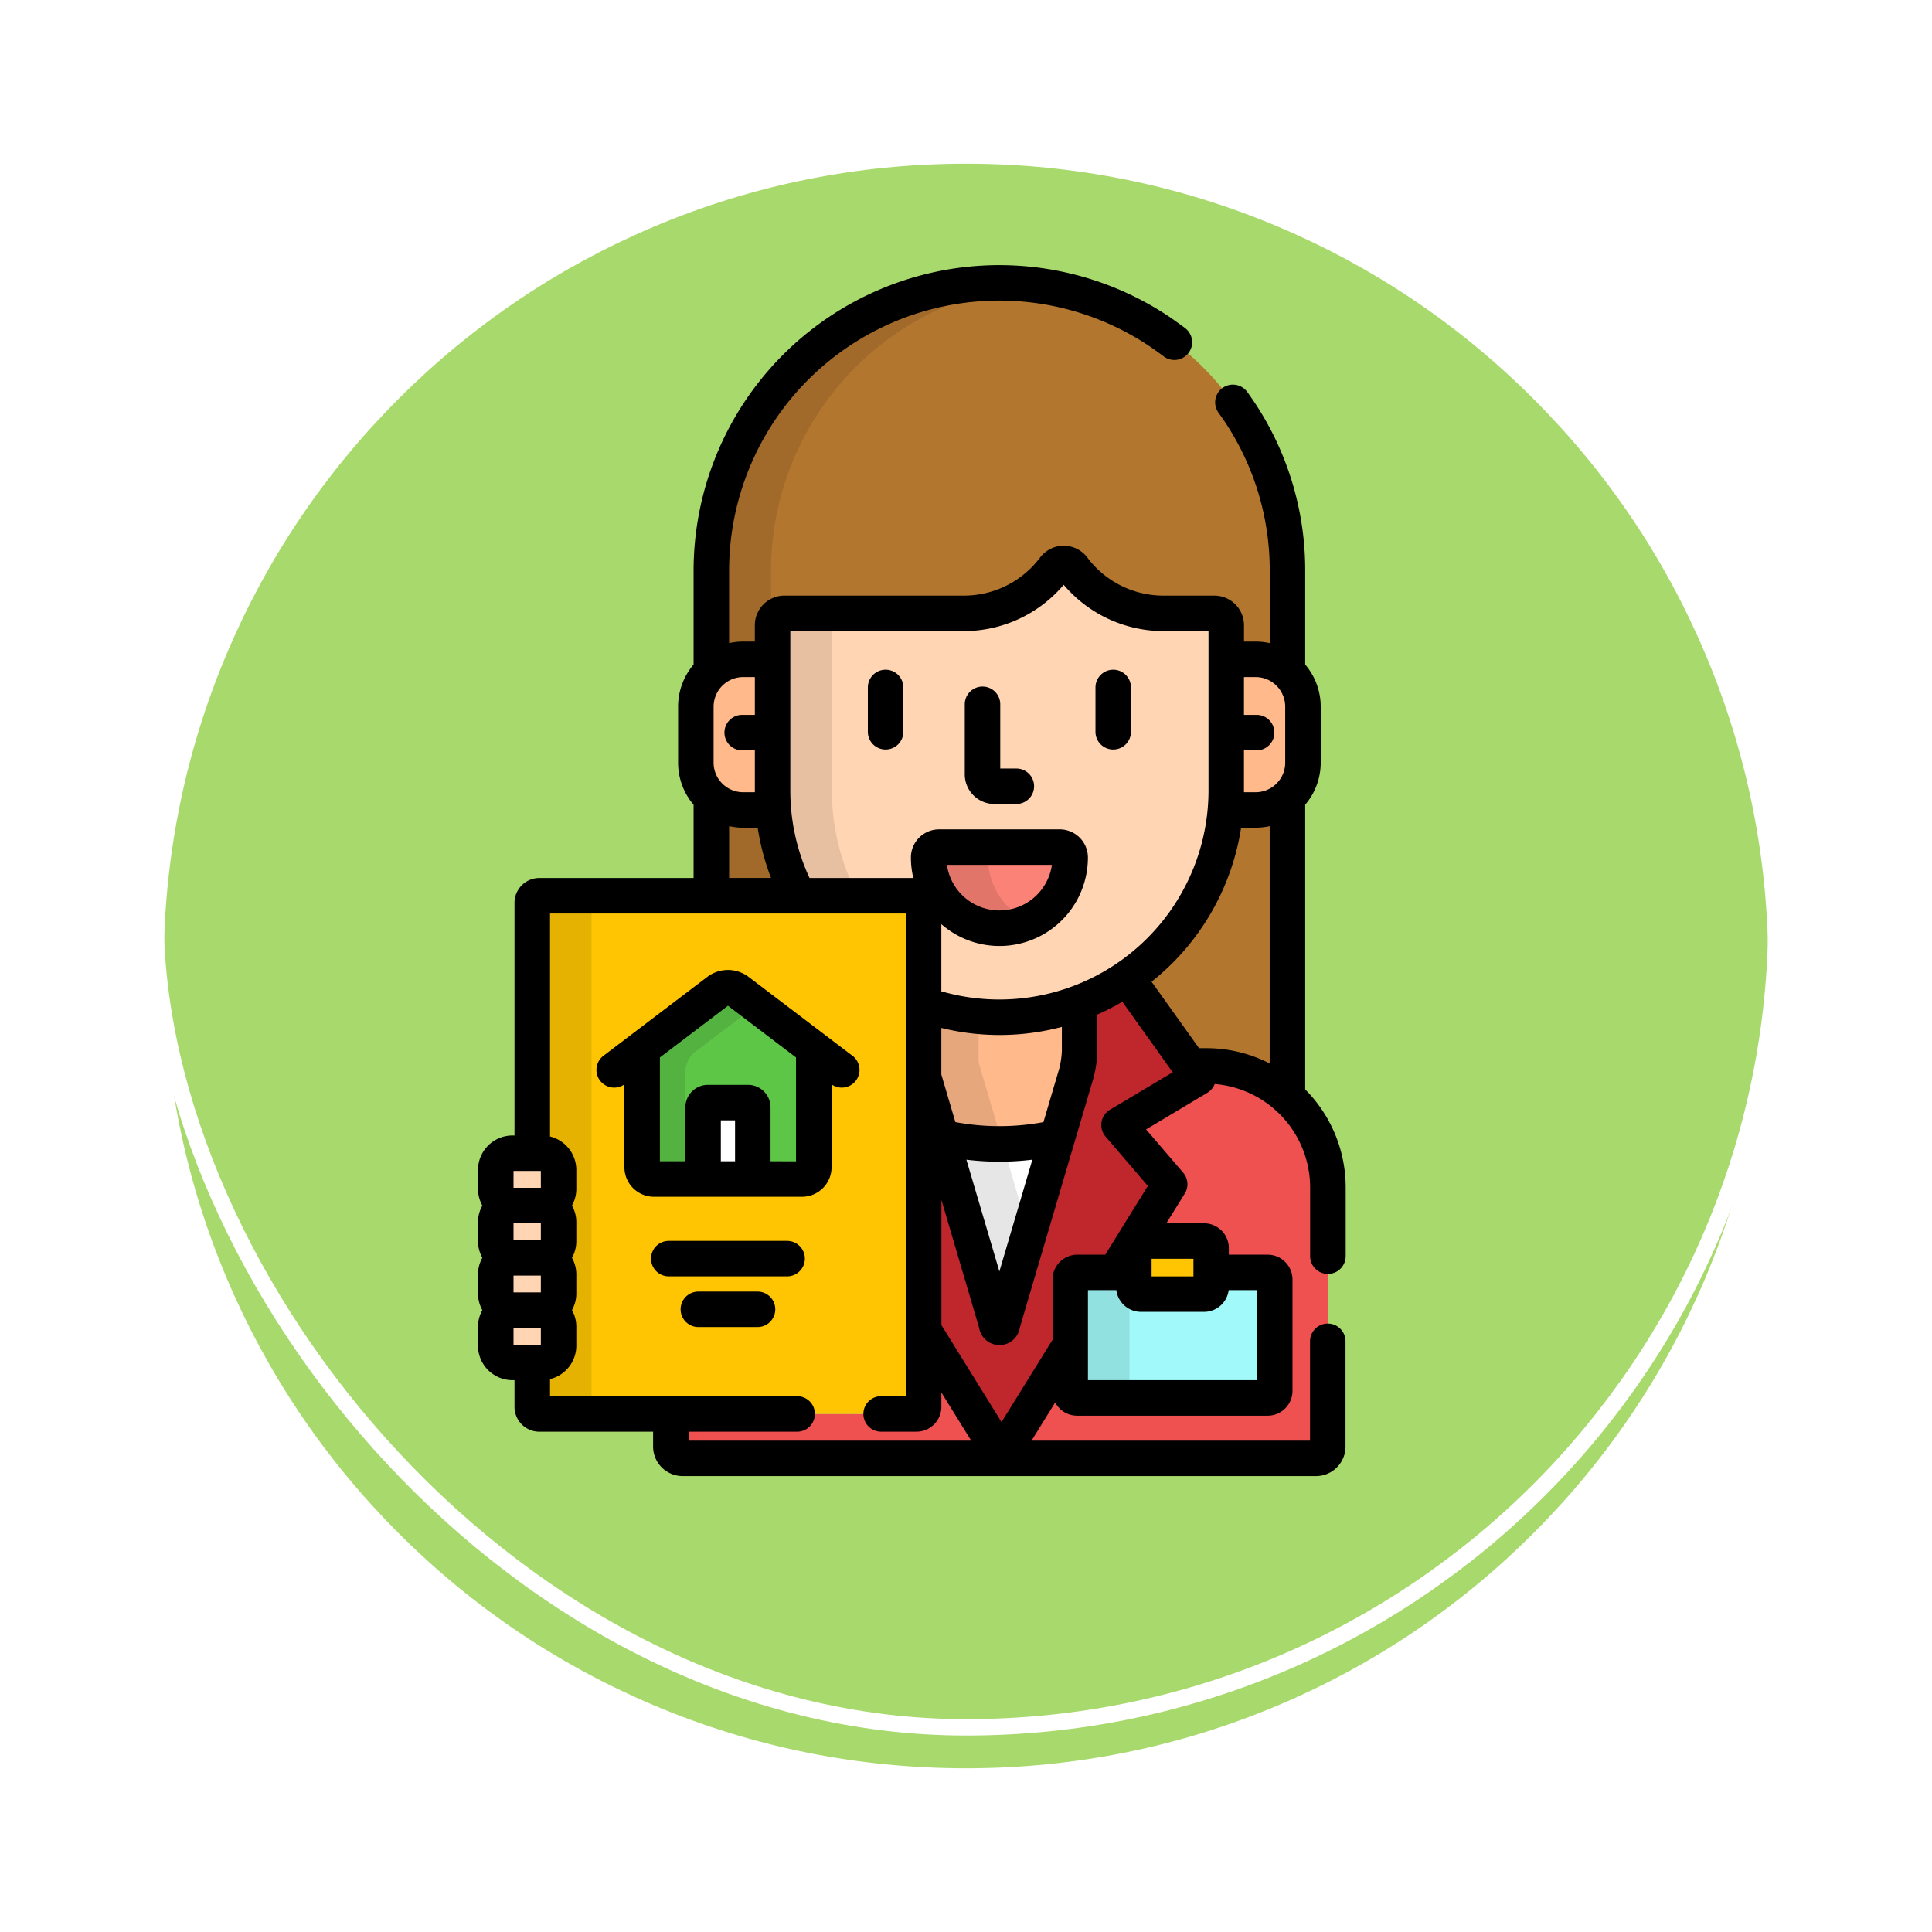 <svg xmlns="http://www.w3.org/2000/svg" xmlns:xlink="http://www.w3.org/1999/xlink" width="118" height="118" viewBox="0 0 118 118">
  <defs>
    <filter id="Trazado_896985" x="0" y="0" width="118" height="118" filterUnits="userSpaceOnUse">
      <feOffset dy="3" input="SourceAlpha"/>
      <feGaussianBlur stdDeviation="3" result="blur"/>
      <feFlood flood-opacity="0.161"/>
      <feComposite operator="in" in2="blur"/>
      <feComposite in="SourceGraphic"/>
    </filter>
  </defs>
  <g id="Grupo_1199966" data-name="Grupo 1199966" transform="translate(-899 -1650.93)">
    <g id="Grupo_1198731" data-name="Grupo 1198731" transform="translate(-0.051 -1972.07)">
      <g id="Grupo_1198654" data-name="Grupo 1198654">
        <g id="Grupo_1198136" data-name="Grupo 1198136" transform="translate(0 -705.475)">
          <g id="Grupo_1181848" data-name="Grupo 1181848" transform="translate(908.051 4334.475)">
            <g id="Grupo_1111318" data-name="Grupo 1111318" transform="translate(0)">
              <g id="Grupo_1109826" data-name="Grupo 1109826" transform="translate(0 0)">
                <g id="Grupo_1098742" data-name="Grupo 1098742">
                  <g transform="matrix(1, 0, 0, 1, -9, -6)" filter="url(#Trazado_896985)">
                    <g id="Trazado_896985-2" data-name="Trazado 896985" transform="translate(9 6)" fill="#9ad354" opacity="0.859">
                      <path d="M 50 99.5 C 43.317 99.5 36.835 98.191 30.732 95.61 C 24.838 93.117 19.544 89.548 14.998 85.002 C 10.452 80.456 6.883 75.162 4.39 69.268 C 1.809 63.165 0.5 56.683 0.5 50 C 0.5 43.317 1.809 36.835 4.39 30.732 C 6.883 24.838 10.452 19.544 14.998 14.998 C 19.544 10.452 24.838 6.883 30.732 4.39 C 36.835 1.809 43.317 0.5 50 0.5 C 56.683 0.5 63.165 1.809 69.267 4.39 C 75.162 6.883 80.456 10.452 85.002 14.998 C 89.548 19.544 93.117 24.838 95.61 30.732 C 98.191 36.835 99.5 43.317 99.5 50 C 99.5 56.683 98.191 63.165 95.61 69.268 C 93.117 75.162 89.548 80.456 85.002 85.002 C 80.456 89.548 75.162 93.117 69.267 95.61 C 63.165 98.191 56.683 99.5 50 99.5 Z" stroke="none"/>
                      <path d="M 50 1 C 43.385 1 36.968 2.295 30.927 4.85 C 25.092 7.318 19.852 10.851 15.352 15.352 C 10.851 19.852 7.318 25.092 4.85 30.927 C 2.295 36.968 1 43.385 1 50 C 1 56.615 2.295 63.032 4.85 69.073 C 7.318 74.908 10.851 80.148 15.352 84.648 C 19.852 89.149 25.092 92.682 30.927 95.15 C 36.968 97.705 43.385 99 50 99 C 56.615 99 63.032 97.705 69.073 95.15 C 74.907 92.682 80.148 89.149 84.648 84.648 C 89.149 80.148 92.682 74.908 95.15 69.073 C 97.704 63.032 99 56.615 99 50 C 99 43.385 97.704 36.968 95.15 30.927 C 92.682 25.092 89.149 19.852 84.648 15.352 C 80.148 10.851 74.907 7.318 69.073 4.85 C 63.032 2.295 56.615 1 50 1 M 50 -7.62939453125e-06 C 77.614 -7.62939453125e-06 100 22.386 100 50 L 100 50 C 100 77.614 77.614 100 50 100 C 22.386 100 0 77.614 0 50 L 0 50 C 0 22.386 22.386 -7.62939453125e-06 50 -7.62939453125e-06 Z" stroke="none" fill="#fff"/>
                    </g>
                  </g>
                  <g id="Rectángulo_400907" data-name="Rectángulo 400907" transform="translate(0)" fill="none" stroke="#fff" stroke-width="1">
                    <rect width="100" height="100" rx="50" stroke="none"/>
                    <rect x="0.5" y="0.5" width="99" height="99" rx="49.5" fill="none"/>
                  </g>
                </g>
              </g>
            </g>
          </g>
        </g>
      </g>
    </g>
    <g id="agent_1018648" transform="translate(855.624 1667.127)">
      <g id="Grupo_1199958" data-name="Grupo 1199958" transform="translate(86.824 1.083)">
        <path id="Trazado_1032133" data-name="Trazado 1032133" d="M188.822,7.5a17.606,17.606,0,0,0-17.593,17.579v6.17a2.873,2.873,0,0,1,1.943-.76h1.8V28.405a.723.723,0,0,1,.723-.723h10.974a6.9,6.9,0,0,0,5.5-2.756.724.724,0,0,1,1.16,0,6.9,6.9,0,0,0,5.5,2.756h3.121a.723.723,0,0,1,.723.723v2.084h1.8a2.873,2.873,0,0,1,1.942.76v-6.17A17.606,17.606,0,0,0,188.822,7.5Z" transform="translate(-171.229 -7.5)" fill="#b2762f"/>
        <path id="Trazado_1032134" data-name="Trazado 1032134" d="M175.019,225.837h-1.847a2.873,2.873,0,0,1-1.943-.76v6h5.323A13.728,13.728,0,0,1,175.019,225.837Z" transform="translate(-171.229 -193.647)" fill="#b2762f"/>
        <path id="Trazado_1032135" data-name="Trazado 1032135" d="M352.993,225.838a13.848,13.848,0,0,1-6.007,10.255l3.839,5.379h1.005a7.4,7.4,0,0,1,4.953,1.9V225.078a2.874,2.874,0,0,1-1.942.76Z" transform="translate(-321.597 -193.648)" fill="#b2762f"/>
      </g>
      <g id="Grupo_1199959" data-name="Grupo 1199959" transform="translate(86.824 1.083)" opacity="0.1">
        <path id="Trazado_1032136" data-name="Trazado 1032136" d="M173.172,225.837a2.873,2.873,0,0,1-1.943-.76v6h3.639v-5.239Z" transform="translate(-171.229 -193.647)"/>
        <path id="Trazado_1032137" data-name="Trazado 1032137" d="M173.171,30.489h1.7v-5.41A17.609,17.609,0,0,1,190.64,7.594a17.6,17.6,0,0,0-19.412,17.486v6.17A2.874,2.874,0,0,1,173.171,30.489Z" transform="translate(-171.228 -7.5)"/>
      </g>
      <path id="Trazado_1032138" data-name="Trazado 1032138" d="M186.813,338.562h-1.005l.51.715-4.84,2.893,3.1,3.617-3.34,5.389h1.147v.893a.435.435,0,0,0,.433.433h3.855a.435.435,0,0,0,.433-.433v-.893h3.455a.435.435,0,0,1,.433.433v6.8a.435.435,0,0,1-.433.433H178.93a.435.435,0,0,1-.433-.433V355.6l-4.167,6.723v.1l-.032-.051-.032.051v-.1l-4.723-7.62v4.682a.435.435,0,0,1-.433.433h-15v1.994a.721.721,0,0,0,.721.721h38.69a.721.721,0,0,0,.721-.721V345.988A7.434,7.434,0,0,0,186.813,338.562Z" transform="translate(-69.756 -289.656)" fill="#ef5050"/>
      <path id="Trazado_1032139" data-name="Trazado 1032139" d="M269.918,319.752a.435.435,0,0,1,.433-.433h2.308L276,313.93l-3.1-3.617,4.84-2.893-4.349-6.093a13.835,13.835,0,0,1-12.426,1.608v19.91l4.723,7.62v.1l.032-.051.032.051v-.1l4.167-6.723v-3.99Z" transform="translate(-161.178 -257.799)" fill="#c0272d"/>
      <path id="Trazado_1032140" data-name="Trazado 1032140" d="M272.026,369.161a15.837,15.837,0,0,1-3.544-.4l3.34,11.319c.112.381.3.381.409,0l3.34-11.319A15.838,15.838,0,0,1,272.026,369.161Z" transform="translate(-167.609 -315.489)" fill="#fff"/>
      <g id="Grupo_1199960" data-name="Grupo 1199960" transform="translate(100.873 53.268)" opacity="0.1">
        <path id="Trazado_1032141" data-name="Trazado 1032141" d="M272.026,369.161a15.837,15.837,0,0,1-3.544-.4l3.34,11.319c.112.381.3.381.409,0l1.607-5.445-1.615-5.473Z" transform="translate(-268.482 -368.757)"/>
      </g>
      <path id="Trazado_1032142" data-name="Trazado 1032142" d="M265.6,312.683a13.792,13.792,0,0,1-4.63-.8v4.455l1.086,3.679a15.764,15.764,0,0,0,7.089,0l1.353-4.587v-3.642A13.8,13.8,0,0,1,265.6,312.683Z" transform="translate(-161.18 -266.75)" fill="#ffb98a"/>
      <path id="Trazado_1032143" data-name="Trazado 1032143" d="M265.675,320.59,264.322,316V313.2a13.757,13.757,0,0,1-3.354-.739v4.454l1.086,3.679a15.731,15.731,0,0,0,5.355.3A15.986,15.986,0,0,1,265.675,320.59Z" transform="translate(-161.18 -267.322)" opacity="0.1"/>
      <g id="Grupo_1199961" data-name="Grupo 1199961" transform="translate(85.878 24.072)">
        <path id="Trazado_1032144" data-name="Trazado 1032144" d="M390.419,166.646h-1.8v8.018c0,.4-.018.793-.051,1.183h1.847a2.9,2.9,0,0,0,2.889-2.889v-3.422A2.9,2.9,0,0,0,390.419,166.646Z" transform="translate(-356.23 -166.646)" fill="#ffb98a"/>
        <path id="Trazado_1032145" data-name="Trazado 1032145" d="M169.361,174.664v-8.018h-1.8a2.9,2.9,0,0,0-2.889,2.889v3.422a2.9,2.9,0,0,0,2.889,2.889h1.847C169.379,175.456,169.361,175.062,169.361,174.664Z" transform="translate(-164.676 -166.646)" fill="#ffb98a"/>
      </g>
      <path id="Trazado_1032146" data-name="Trazado 1032146" d="M224.1,129.168h-3.121a6.9,6.9,0,0,1-5.5-2.756.724.724,0,0,0-1.16,0,6.9,6.9,0,0,1-5.5,2.756H197.835a.723.723,0,0,0-.723.723v10.1a13.748,13.748,0,0,0,1.584,6.421H205.9a.435.435,0,0,1,.433.433v6.192a13.856,13.856,0,0,0,18.484-13.047v-10.1A.723.723,0,0,0,224.1,129.168Z" transform="translate(-106.549 -107.903)" fill="#ffd5b3"/>
      <g id="Grupo_1199962" data-name="Grupo 1199962" transform="translate(90.563 21.265)" opacity="0.1">
        <path id="Trazado_1032147" data-name="Trazado 1032147" d="M202.321,164.457a13.744,13.744,0,0,1-1.587-6.421v-10.1a.723.723,0,0,1,.723-.723h-3.622a.723.723,0,0,0-.723.723v10.1a13.748,13.748,0,0,0,1.584,6.421Z" transform="translate(-197.112 -147.211)"/>
      </g>
      <path id="Trazado_1032148" data-name="Trazado 1032148" d="M267.423,250.994a4.325,4.325,0,0,1-4.322-4.318.635.635,0,0,1,.635-.635h7.373a.635.635,0,0,1,.635.635A4.325,4.325,0,0,1,267.423,250.994Z" transform="translate(-163.006 -210.5)" fill="#fb8276"/>
      <g id="Grupo_1199963" data-name="Grupo 1199963" transform="translate(100.095 35.541)" opacity="0.1">
        <path id="Trazado_1032149" data-name="Trazado 1032149" d="M266.722,246.675a.635.635,0,0,1,.635-.635h-3.621a.635.635,0,0,0-.635.635,4.32,4.32,0,0,0,6.132,3.92A4.323,4.323,0,0,1,266.722,246.675Z" transform="translate(-263.101 -246.04)"/>
      </g>
      <path id="Trazado_1032150" data-name="Trazado 1032150" d="M335.012,425.88h-3.455v.893a.435.435,0,0,1-.433.433H327.27a.435.435,0,0,1-.433-.433v-.893h-3.455a.435.435,0,0,0-.433.433v6.8a.435.435,0,0,0,.433.433h11.631a.435.435,0,0,0,.433-.433v-6.8A.435.435,0,0,0,335.012,425.88Z" transform="translate(-214.208 -364.36)" fill="#a2f9f9"/>
      <path id="Trazado_1032151" data-name="Trazado 1032151" d="M326.566,433.113v-6.8a.434.434,0,0,1,.269-.4v-.033H323.38a.435.435,0,0,0-.433.433v6.8a.435.435,0,0,0,.433.433H327A.434.434,0,0,1,326.566,433.113Z" transform="translate(-214.207 -364.36)" opacity="0.1"/>
      <g id="Grupo_1199964" data-name="Grupo 1199964" transform="translate(75.886 38.511)">
        <path id="Trazado_1032152" data-name="Trazado 1032152" d="M354.586,415.423a.435.435,0,0,1-.433.433H350.3a.435.435,0,0,1-.433-.433v-2.377a.435.435,0,0,1,.433-.433h3.855a.435.435,0,0,1,.433.433Z" transform="translate(-313.123 -391.521)" fill="#ffc502"/>
        <path id="Trazado_1032153" data-name="Trazado 1032153" d="M118.977,266.6H95.943a.435.435,0,0,0-.433.433v15.293h.583a1.023,1.023,0,0,1,1.023,1.022v1.15a1.022,1.022,0,1,0,0,2.045v1.15a1.022,1.022,0,1,0,0,2.044v1.15a1.022,1.022,0,1,0,0,2.044v1.15a1.022,1.022,0,0,1-1.023,1.022H95.51v2.713a.435.435,0,0,0,.433.433h23.034a.435.435,0,0,0,.433-.433V267.035A.435.435,0,0,0,118.977,266.6Z" transform="translate(-95.51 -266.602)" fill="#ffc502"/>
      </g>
      <path id="Trazado_1032154" data-name="Trazado 1032154" d="M99.126,297.818V267.035a.435.435,0,0,1,.433-.433H95.943a.435.435,0,0,0-.433.433v15.293h.583a1.023,1.023,0,0,1,1.023,1.022v1.15a1.022,1.022,0,1,0,0,2.045v1.15a1.022,1.022,0,1,0,0,2.044v1.15a1.022,1.022,0,1,0,0,2.044v1.15a1.022,1.022,0,0,1-1.023,1.022H95.51v2.713a.435.435,0,0,0,.433.433h3.616A.435.435,0,0,1,99.126,297.818Z" transform="translate(-19.624 -228.091)" opacity="0.1"/>
      <path id="Trazado_1032155" data-name="Trazado 1032155" d="M152.439,316.435a.724.724,0,0,1-.722.722h-9.038a.724.724,0,0,1-.722-.722v-6.518a1.647,1.647,0,0,1,.575-1.159l4.091-3.107a1.007,1.007,0,0,1,1.15,0l4.091,3.107a1.647,1.647,0,0,1,.575,1.159v6.518Z" transform="translate(-59.361 -261.344)" fill="#5dc647"/>
      <path id="Trazado_1032156" data-name="Trazado 1032156" d="M144.592,317.09v-6.518a1.647,1.647,0,0,1,.575-1.159l3.78-2.871-1.173-.891a1.007,1.007,0,0,0-1.15,0l-4.091,3.107a1.647,1.647,0,0,0-.575,1.159v6.518a.724.724,0,0,0,.722.722H144.6A.671.671,0,0,1,144.592,317.09Z" transform="translate(-59.361 -261.345)" opacity="0.1"/>
      <path id="Trazado_1032157" data-name="Trazado 1032157" d="M170.493,354.061H168.01a.293.293,0,0,0-.276.307v4.362h3.036v-4.362A.294.294,0,0,0,170.493,354.061Z" transform="translate(-81.415 -302.916)" fill="#fff"/>
      <g id="Grupo_1199965" data-name="Grupo 1199965" transform="translate(73.656 54.238)">
        <path id="Trazado_1032158" data-name="Trazado 1032158" d="M83.908,377.644a1.023,1.023,0,0,1-1.023,1.022h-1.79a1.023,1.023,0,0,1-1.023-1.022v-1.15a1.023,1.023,0,0,1,1.023-1.022h1.79a1.023,1.023,0,0,1,1.023,1.022Z" transform="translate(-80.072 -375.472)" fill="#ffd5b3"/>
        <path id="Trazado_1032159" data-name="Trazado 1032159" d="M83.908,399.756a1.023,1.023,0,0,1-1.023,1.022h-1.79a1.023,1.023,0,0,1-1.023-1.022v-1.15a1.023,1.023,0,0,1,1.023-1.022h1.79a1.023,1.023,0,0,1,1.023,1.022Z" transform="translate(-80.072 -394.39)" fill="#ffd5b3"/>
        <path id="Trazado_1032160" data-name="Trazado 1032160" d="M83.908,421.868a1.023,1.023,0,0,1-1.023,1.022h-1.79a1.023,1.023,0,0,1-1.023-1.022v-1.15a1.023,1.023,0,0,1,1.023-1.022h1.79a1.023,1.023,0,0,1,1.023,1.022Z" transform="translate(-80.072 -413.308)" fill="#ffd5b3"/>
        <path id="Trazado_1032161" data-name="Trazado 1032161" d="M83.908,443.982A1.022,1.022,0,0,1,82.885,445h-1.79a1.022,1.022,0,0,1-1.023-1.022v-1.15a1.022,1.022,0,0,1,1.023-1.022h1.79a1.022,1.022,0,0,1,1.023,1.022Z" transform="translate(-80.072 -432.227)" fill="#ffd5b3"/>
      </g>
      <path id="Trazado_1032162" data-name="Trazado 1032162" d="M238.481,175.891a1.083,1.083,0,0,0,1.083-1.083V172.1a1.083,1.083,0,1,0-2.167,0v2.712A1.083,1.083,0,0,0,238.481,175.891Z" transform="translate(-141.016 -146.309)"/>
      <path id="Trazado_1032163" data-name="Trazado 1032163" d="M334.721,175.891a1.083,1.083,0,0,0,1.083-1.083V172.1a1.083,1.083,0,1,0-2.167,0v2.712A1.083,1.083,0,0,0,334.721,175.891Z" transform="translate(-223.353 -146.309)"/>
      <path id="Trazado_1032164" data-name="Trazado 1032164" d="M280.171,185.338h1.345a1.083,1.083,0,0,0,0-2.167h-.983v-3.923a1.083,1.083,0,1,0-2.167,0v4.284A1.808,1.808,0,0,0,280.171,185.338Z" transform="translate(-176.065 -152.429)"/>
      <path id="Trazado_1032165" data-name="Trazado 1032165" d="M138.274,303.22l-6.373-4.841a2.094,2.094,0,0,0-2.461,0l-6.373,4.841a1.083,1.083,0,1,0,1.311,1.725l-.032.022v5.059a1.808,1.808,0,0,0,1.806,1.806h9.038A1.808,1.808,0,0,0,137,310.026v-5.061c-.01-.007-.022-.013-.032-.02a1.083,1.083,0,1,0,1.311-1.725Zm-7.169,6.445h-.869v-2.5h.869Zm2.167,0v-3.278a1.377,1.377,0,0,0-1.36-1.39h-2.483a1.376,1.376,0,0,0-1.359,1.39v3.278h-1.557v-6.341l4.158-3.158,4.157,3.158c0,.059,0,6.342,0,6.342Z" transform="translate(-42.834 -254.935)"/>
      <path id="Trazado_1032166" data-name="Trazado 1032166" d="M154.03,412.538H146.8a1.083,1.083,0,1,0,0,2.167h7.229a1.083,1.083,0,0,0,0-2.167Z" transform="translate(-62.578 -352.946)"/>
      <path id="Trazado_1032167" data-name="Trazado 1032167" d="M162.925,433.968H159.31a1.083,1.083,0,1,0,0,2.167h3.615a1.083,1.083,0,1,0,0-2.167Z" transform="translate(-73.281 -371.28)"/>
      <path id="Trazado_1032168" data-name="Trazado 1032168" d="M124.483,61.609a1.083,1.083,0,0,0,1.083-1.083V56.332a8.481,8.481,0,0,0-2.473-5.991V32.953a3.954,3.954,0,0,0,.947-2.57V26.962a3.954,3.954,0,0,0-.947-2.57V18.662a18.5,18.5,0,0,0-3.539-10.92A1.083,1.083,0,1,0,117.8,9.014a16.349,16.349,0,0,1,3.127,9.649v4.421a3.962,3.962,0,0,0-.859-.095h-.713v-1a1.809,1.809,0,0,0-1.807-1.807h-3.121a5.81,5.81,0,0,1-4.636-2.321,1.807,1.807,0,0,0-2.895,0,5.81,5.81,0,0,1-4.635,2.32H91.286a1.809,1.809,0,0,0-1.807,1.807v1h-.713a3.974,3.974,0,0,0-.859.095V18.662A16.5,16.5,0,0,1,113.631,4.981s.55.383.814.585a1.083,1.083,0,1,0,1.318-1.72c-.3-.229-.923-.664-.925-.665a18.671,18.671,0,0,0-29.1,15.481v5.73a3.954,3.954,0,0,0-.946,2.57v3.422a3.954,3.954,0,0,0,.946,2.57v4.475H76.32A1.518,1.518,0,0,0,74.8,38.945v14.21h-.124a2.108,2.108,0,0,0-2.106,2.106v1.15a2.091,2.091,0,0,0,.266,1.022,2.091,2.091,0,0,0-.266,1.022V59.6a2.09,2.09,0,0,0,.266,1.022,2.092,2.092,0,0,0-.266,1.022V62.8a2.09,2.09,0,0,0,.266,1.022,2.091,2.091,0,0,0-.266,1.022v1.15A2.108,2.108,0,0,0,74.679,68.1H74.8v1.63a1.518,1.518,0,0,0,1.517,1.517h6.948v.911a1.807,1.807,0,0,0,1.8,1.8h38.69a1.806,1.806,0,0,0,1.8-1.8V65.726a1.083,1.083,0,1,0-2.167,0v6.067h-17.01l1.445-2.331a1.518,1.518,0,0,0,1.34.807H120.8a1.518,1.518,0,0,0,1.517-1.517v-6.8a1.518,1.518,0,0,0-1.517-1.517h-2.371v-.4a1.518,1.518,0,0,0-1.517-1.517h-2.3l1.127-1.818a1.083,1.083,0,0,0-.1-1.276l-2.264-2.641,3.737-2.234a1.083,1.083,0,0,0,.453-.539,6.349,6.349,0,0,1,5.829,6.32v4.194A1.083,1.083,0,0,0,124.483,61.609ZM91.646,22.348h10.614a7.991,7.991,0,0,0,6.083-2.828,7.992,7.992,0,0,0,6.083,2.828h2.761V32.09A12.774,12.774,0,0,1,100.87,44.348v-4.1a5.4,5.4,0,0,0,8.952-4.071,1.72,1.72,0,0,0-1.719-1.718H100.73a1.72,1.72,0,0,0-1.719,1.718,5.39,5.39,0,0,0,.148,1.252H92.819a12.672,12.672,0,0,1-1.173-5.338V22.348Zm10.081,29.989-.857-2.905V46.586a14.9,14.9,0,0,0,7.361-.063v1.436a5.048,5.048,0,0,1-.16,1.108l-.965,3.27A14.733,14.733,0,0,1,101.728,52.337Zm4.7,2.3-2.012,6.819L102.4,54.633a16.588,16.588,0,0,0,4.024,0ZM101.21,36.625h6.414a3.239,3.239,0,0,1-6.414,0Zm-10.742.8h-2.56V34.261a3.974,3.974,0,0,0,.859.095h.886A14.8,14.8,0,0,0,90.468,37.428ZM86.961,26.962a1.808,1.808,0,0,1,1.806-1.806h.713v2.309h-.774a1.083,1.083,0,1,0,0,2.167h.774V32.09c0,.033,0,.066,0,.1h-.714a1.808,1.808,0,0,1-1.806-1.806V26.962h0ZM76.409,65.931H74.74V64.9h1.669Zm0-3.194H74.74V61.71h1.669Zm0-3.194H74.74V58.516h1.669Zm0-3.194H74.74V55.321h1.669Zm9.025,15.444v-.548h6.629a1.083,1.083,0,0,0,0-2.167H76.97V68.035a2.108,2.108,0,0,0,1.606-2.043v-1.15a2.09,2.09,0,0,0-.266-1.022,2.092,2.092,0,0,0,.266-1.022v-1.15a2.09,2.09,0,0,0-.266-1.022,2.091,2.091,0,0,0,.266-1.022v-1.15a2.091,2.091,0,0,0-.266-1.022,2.091,2.091,0,0,0,.266-1.022V55.26a2.108,2.108,0,0,0-1.606-2.043V39.595H98.7V69.078H97.192a1.083,1.083,0,0,0,0,2.167h2.162a1.518,1.518,0,0,0,1.517-1.517V68.85l1.824,2.943ZM118.42,62.6h1.735v5.5H109.824V62.6h1.735a1.518,1.518,0,0,0,1.5,1.327h3.855A1.518,1.518,0,0,0,118.42,62.6Zm-4.708-1.916h2.555v1.077h-2.555Zm-2.546-9.1a1.083,1.083,0,0,0-.267,1.635l2.584,3.015-2.6,4.2h-1.705a1.518,1.518,0,0,0-1.517,1.517v3.682l-3.115,5.026-3.671-5.923V57.089l2.3,7.805a1.259,1.259,0,0,0,2.487,0l4.489-15.214a7.064,7.064,0,0,0,.249-1.722V45.766a14.926,14.926,0,0,0,1.526-.778L115,49.294Zm9.761-2.827a8.455,8.455,0,0,0-3.869-.934h-.448l-2.9-4.06a14.929,14.929,0,0,0,5.469-9.407h.886a3.962,3.962,0,0,0,.859-.095v14.5Zm.946-18.374a1.808,1.808,0,0,1-1.806,1.806h-.714c0-.033,0-.066,0-.1V29.632h.774a1.083,1.083,0,0,0,0-2.167h-.774V25.156h.713a1.808,1.808,0,0,1,1.806,1.806Z"/>
    </g>
  </g>
</svg>
